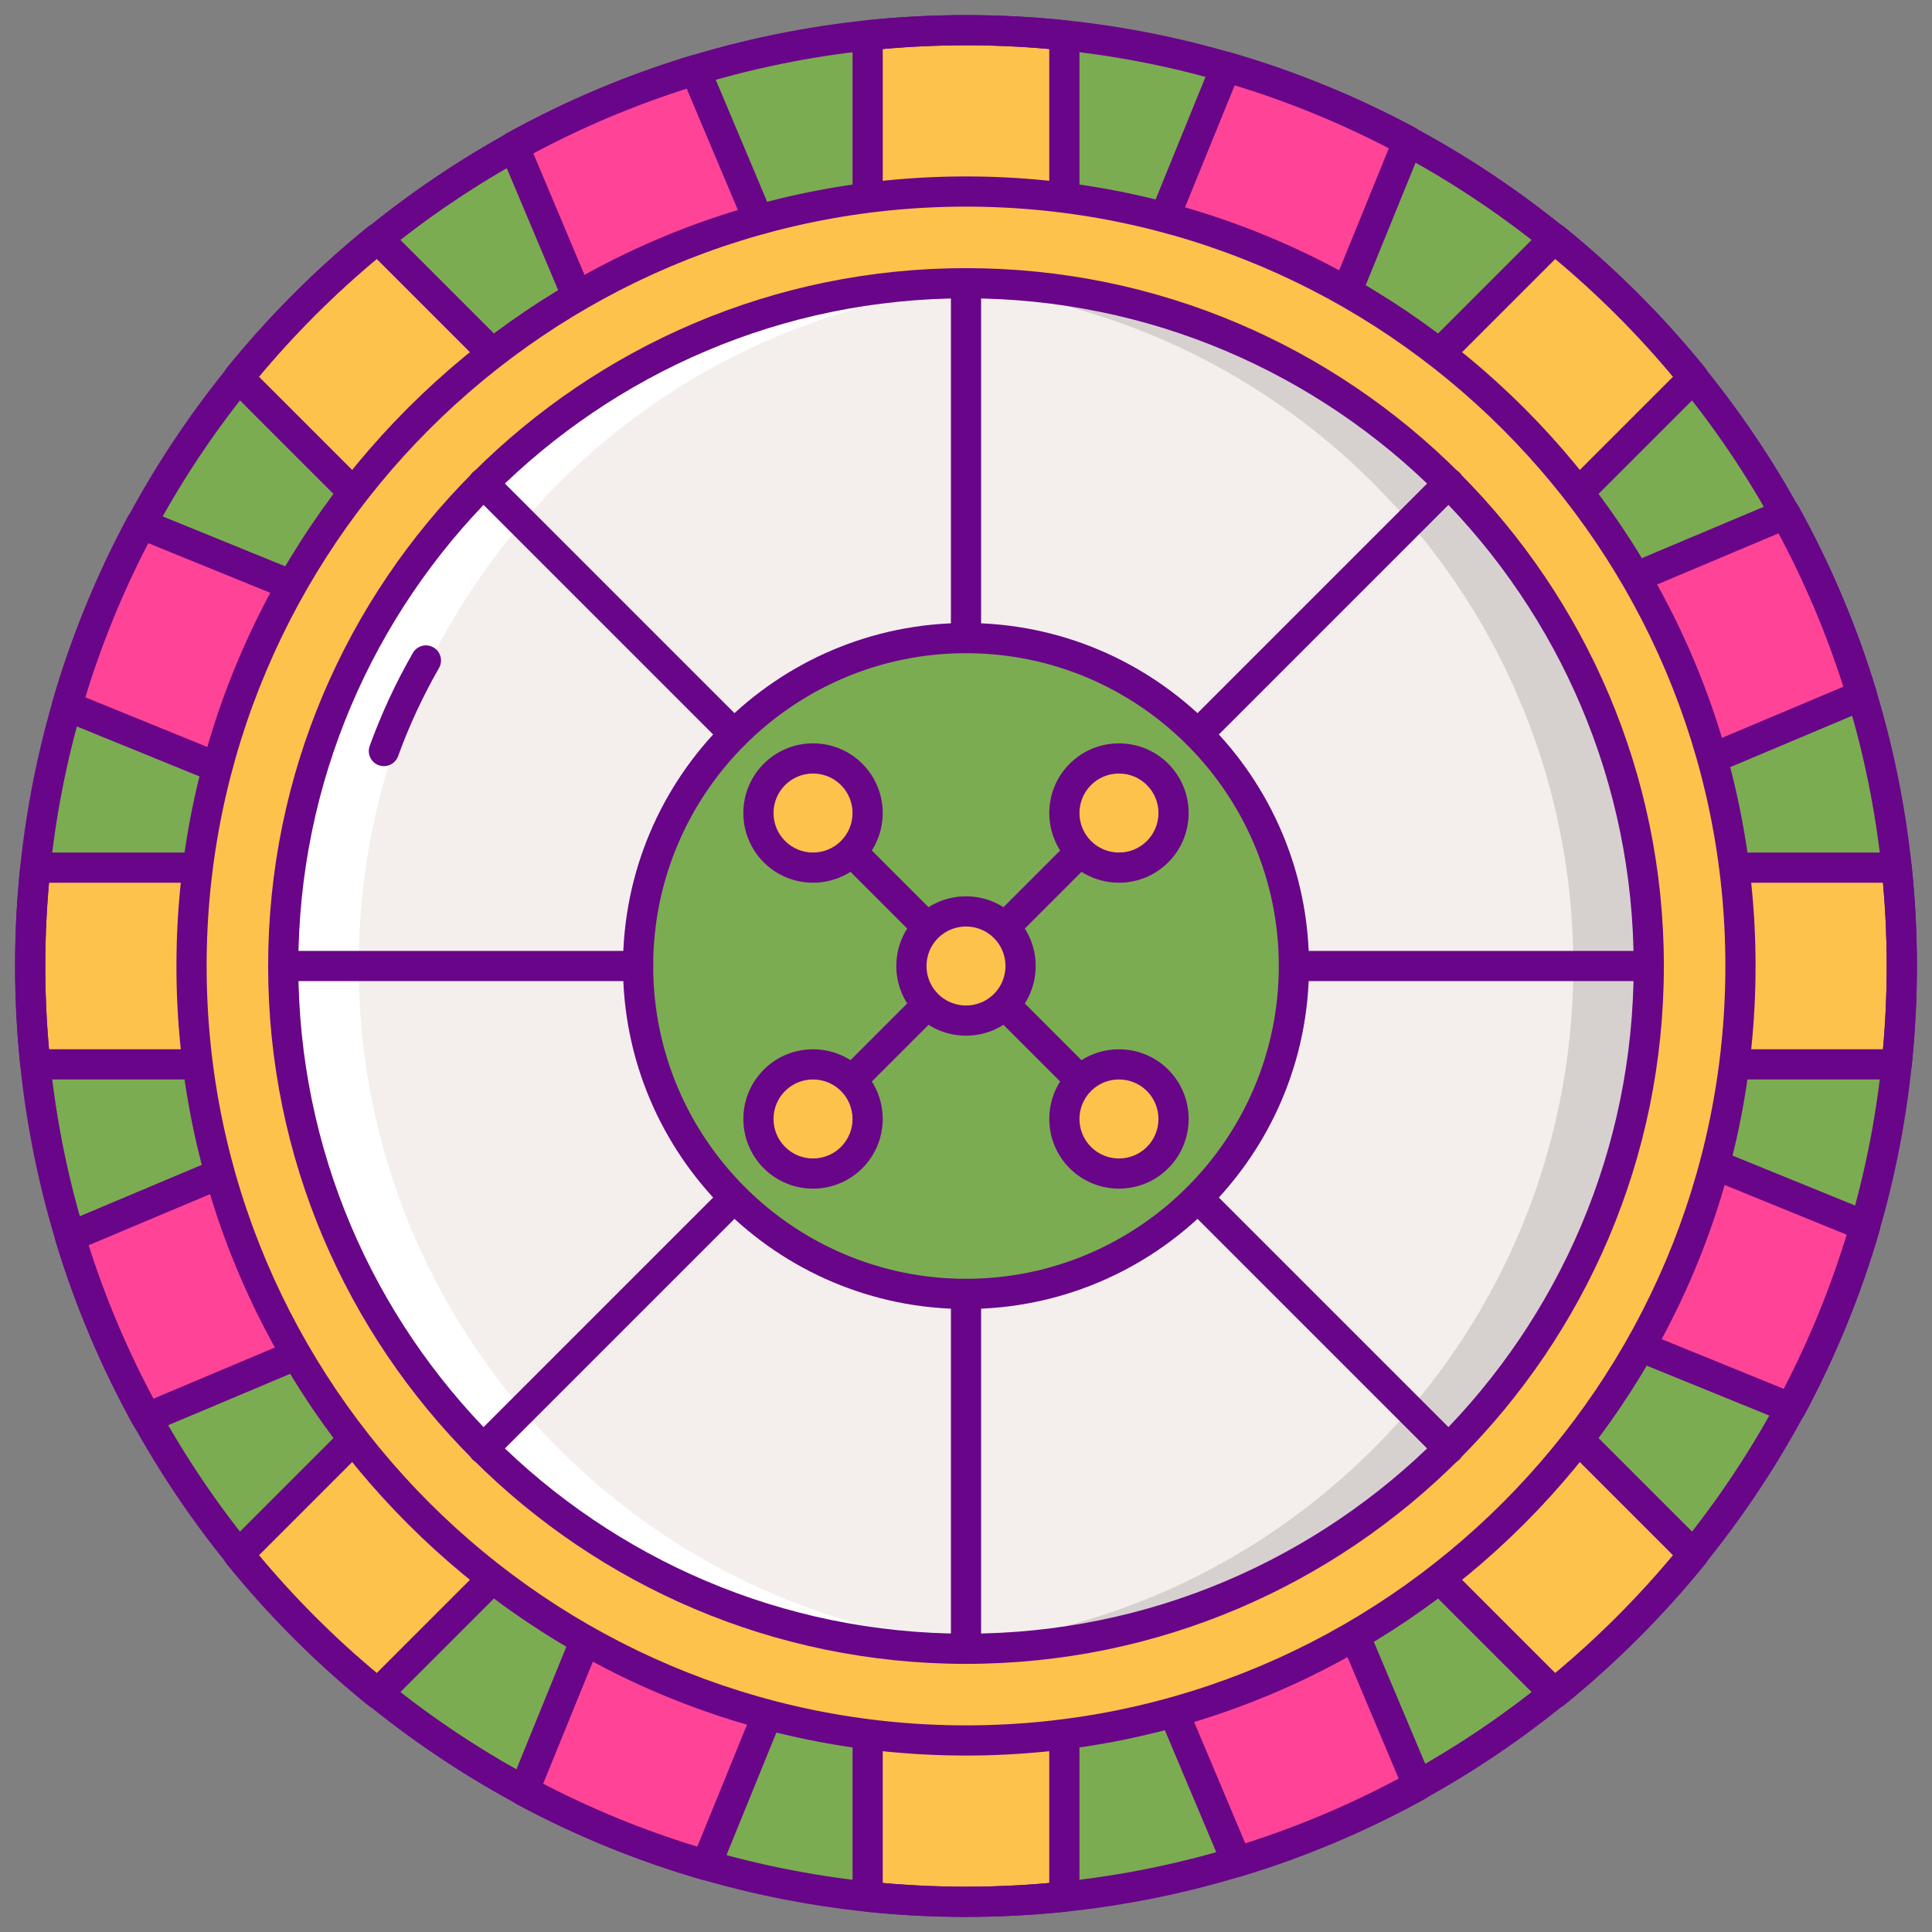 <?xml version="1.0" encoding="utf-8"?>
<!-- Generator: Adobe Illustrator 22.1.0, SVG Export Plug-In . SVG Version: 6.00 Build 0)  -->
<svg version="1.1" id="Layer_1" xmlns="http://www.w3.org/2000/svg" xmlns:xlink="http://www.w3.org/1999/xlink" x="0px" y="0px"
	 viewBox="0 0 256 256" style="enable-background:new 0 0 256 256;" xml:space="preserve">
<rect x="0" y="0" width="256" height="256" fill="#808080" stroke="none"/>
<style type="text/css">
	.st0{fill:#FCC24C;}
	.st1{fill:#FCE06A;}
	.st2{fill:#DEA42E;}
	.st3{fill:#690589;}
	.st4{fill:#7BAC51;}
	.st5{fill:#5D8E33;}
	.st6{fill:#99CA6F;}
	.st7{fill:#F4EFED;}
	.st8{fill:#FF4397;}
	.st9{fill:#D6D1CF;}
	.st10{fill:#FFFFFF;}
	.st11{fill:#FF9F70;}
	.st12{fill:#FFBD8E;}
	.st13{fill:#E18152;}
	.st14{fill:#E12579;}
	.st15{fill:#FF61B5;}
</style>
<g>
	<g>
		<circle class="st4" cx="128" cy="128" r="124"/>
	</g>
	<g>
		<path class="st0" d="M224.408,50.023c-5.482-6.769-11.661-12.949-18.431-18.431l-64.945,64.945V4.681
			C136.749,4.233,132.402,4,128,4c-4.402,0-8.749,0.233-13.032,0.681v91.856L50.023,31.592
			c-6.769,5.482-12.949,11.661-18.431,18.431l64.945,64.945H4.681C4.233,119.251,4,123.598,4,128s0.233,8.749,0.681,13.033h91.856
			l-64.945,64.945c5.482,6.769,11.661,12.949,18.431,18.431l64.945-64.945v91.856C119.251,251.767,123.598,252,128,252
			c4.402,0,8.749-0.233,13.032-0.681v-91.856l64.945,64.945c6.769-5.482,12.949-11.661,18.431-18.431l-64.945-64.945h91.856
			C251.767,136.749,252,132.402,252,128s-0.233-8.749-0.681-13.033h-91.856L224.408,50.023z"/>
	</g>
	<g>
		<path class="st8" d="M152.225,151.935l85.086,34.645c4.084-7.605,7.398-15.685,9.837-24.137l-85.094-34.648l84.668-35.67
			c-2.54-8.418-5.95-16.458-10.128-24.017l-84.659,35.666l34.645-85.086c-7.605-4.084-15.685-7.398-24.137-9.837l-34.648,85.094
			L92.125,9.278c-8.418,2.54-16.458,5.95-24.017,10.128l35.666,84.659L18.689,69.42c-4.084,7.605-7.398,15.685-9.837,24.137
			l85.094,34.648l-84.668,35.67c2.54,8.418,5.95,16.458,10.128,24.017l84.659-35.666L69.42,237.311
			c7.605,4.084,15.685,7.398,24.137,9.837l34.648-85.094l35.67,84.668c8.418-2.54,16.458-5.95,24.017-10.128L152.225,151.935z"/>
	</g>
	<g>
		<path class="st3" d="M93.558,249.149c-0.184,0-0.371-0.025-0.555-0.079c-8.482-2.447-16.734-5.811-24.529-9.996
			c-0.901-0.484-1.291-1.569-0.906-2.517l32.824-80.614l-80.21,33.792c-0.942,0.397-2.033,0.02-2.527-0.876
			c-4.278-7.74-7.741-15.952-10.292-24.406c-0.296-0.979,0.195-2.023,1.138-2.421l80.218-33.795L8.097,95.41
			c-0.947-0.386-1.451-1.424-1.167-2.407c2.447-8.482,5.81-16.734,9.996-24.529c0.484-0.9,1.566-1.292,2.517-0.906l80.614,32.824
			l-33.792-80.21c-0.397-0.942-0.019-2.032,0.876-2.527c7.741-4.278,15.953-7.741,24.406-10.292
			c0.977-0.298,2.023,0.195,2.421,1.138l33.795,80.218L160.59,8.097c0.386-0.947,1.425-1.454,2.407-1.167
			c8.481,2.447,16.734,5.81,24.529,9.996c0.901,0.484,1.292,1.569,0.906,2.517l-32.824,80.614l80.21-33.792
			c0.942-0.398,2.033-0.019,2.527,0.876c4.278,7.741,7.741,15.953,10.292,24.406c0.296,0.979-0.195,2.023-1.138,2.421
			l-80.218,33.795l80.622,32.827c0.947,0.386,1.451,1.424,1.167,2.407c-2.447,8.482-5.811,16.734-9.996,24.529
			c-0.483,0.9-1.566,1.292-2.517,0.906l-80.614-32.824l33.792,80.21c0.397,0.942,0.019,2.032-0.876,2.527
			c-7.741,4.278-15.953,7.741-24.406,10.292c-0.979,0.294-2.024-0.195-2.421-1.138l-33.795-80.218L95.41,247.903
			C95.097,248.672,94.353,249.149,93.558,249.149z M71.956,236.388c6.541,3.389,13.399,6.184,20.433,8.328l33.964-83.415
			c0.305-0.749,1.032-1.241,1.84-1.246c0.004,0,0.008,0,0.012,0c0.804,0,1.531,0.482,1.843,1.224l34.966,82.997
			c7.009-2.23,13.833-5.107,20.331-8.574l-34.963-82.99c-0.314-0.745-0.148-1.606,0.42-2.182c0.568-0.576,1.427-0.752,2.177-0.447
			l83.408,33.961c3.389-6.542,6.184-13.399,8.328-20.433L161.3,129.648c-0.749-0.305-1.241-1.032-1.246-1.84
			c-0.005-0.809,0.478-1.541,1.224-1.855l82.997-34.966c-2.23-7.009-5.107-13.833-8.574-20.331l-82.99,34.963
			c-0.744,0.314-1.607,0.148-2.182-0.42c-0.575-0.569-0.752-1.428-0.447-2.177l33.962-83.408c-6.542-3.389-13.4-6.184-20.433-8.328
			L129.647,94.7c-0.305,0.749-1.032,1.241-1.84,1.246c-0.004,0-0.008,0-0.012,0c-0.804,0-1.531-0.482-1.843-1.224L90.986,11.725
			c-7.009,2.229-13.833,5.107-20.331,8.574l34.963,82.99c0.314,0.745,0.148,1.606-0.42,2.182c-0.569,0.575-1.428,0.75-2.177,0.447
			L19.612,71.956c-3.389,6.541-6.184,13.399-8.328,20.433L94.7,126.353c0.749,0.305,1.241,1.032,1.246,1.84
			c0.005,0.809-0.478,1.542-1.224,1.855l-82.997,34.966c2.23,7.009,5.107,13.832,8.574,20.331l82.99-34.963
			c0.745-0.313,1.607-0.148,2.182,0.42c0.575,0.569,0.751,1.428,0.447,2.177L71.956,236.388z"/>
	</g>
	<g>
		<path class="st3" d="M128,254c-4.392,0-8.846-0.232-13.24-0.691c-1.019-0.106-1.793-0.965-1.793-1.989v-87.028l-61.531,61.53
			c-0.723,0.725-1.877,0.785-2.673,0.14c-6.865-5.56-13.166-11.86-18.726-18.726c-0.644-0.795-0.584-1.949,0.14-2.673l61.53-61.531
			H4.681c-1.024,0-1.883-0.773-1.989-1.792C2.232,136.846,2,132.391,2,128s0.232-8.846,0.691-13.24
			c0.106-1.019,0.965-1.793,1.989-1.793h87.028l-61.53-61.531c-0.724-0.724-0.785-1.877-0.14-2.673
			c5.56-6.865,11.86-13.165,18.726-18.726c0.795-0.644,1.949-0.584,2.673,0.14l61.531,61.531V4.681c0-1.024,0.773-1.883,1.793-1.989
			c8.787-0.918,17.692-0.918,26.479,0c1.019,0.106,1.793,0.965,1.793,1.989v87.028l61.531-61.531
			c0.723-0.724,1.877-0.785,2.673-0.14c6.866,5.56,13.166,11.861,18.726,18.726c0.645,0.795,0.584,1.949-0.14,2.673l-61.53,61.531
			h87.028c1.024,0,1.883,0.773,1.989,1.793c0.459,4.394,0.691,8.849,0.691,13.24s-0.232,8.846-0.691,13.24
			c-0.107,1.019-0.965,1.792-1.989,1.792h-87.028l61.53,61.531c0.724,0.724,0.785,1.877,0.14,2.673
			c-5.561,6.866-11.861,13.166-18.726,18.726c-0.796,0.645-1.95,0.584-2.673-0.14l-61.531-61.53v87.028
			c0,1.024-0.773,1.883-1.793,1.989C136.846,253.768,132.392,254,128,254z M116.968,249.504c7.344,0.659,14.721,0.659,22.064,0
			v-90.041c0-0.809,0.487-1.538,1.235-1.848c0.747-0.31,1.608-0.139,2.179,0.434l63.662,63.662
			c5.65-4.715,10.886-9.951,15.602-15.602l-63.662-63.662c-0.572-0.572-0.743-1.432-0.434-2.179c0.31-0.748,1.039-1.235,1.848-1.235
			h90.041C249.833,135.36,250,131.657,250,128c0-3.657-0.167-7.36-0.496-11.033h-90.041c-0.809,0-1.538-0.487-1.848-1.235
			c-0.309-0.747-0.139-1.607,0.434-2.179l63.662-63.662c-4.715-5.65-9.951-10.886-15.602-15.602l-63.662,63.662
			c-0.572,0.572-1.435,0.743-2.179,0.434c-0.748-0.31-1.235-1.039-1.235-1.848V6.496c-7.344-0.659-14.721-0.659-22.064,0v90.041
			c0,0.809-0.487,1.538-1.235,1.848c-0.747,0.31-1.608,0.139-2.179-0.434L49.891,34.289c-5.65,4.716-10.887,9.953-15.602,15.602
			l63.662,63.662c0.572,0.572,0.743,1.432,0.434,2.179c-0.31,0.748-1.039,1.235-1.848,1.235H6.496C6.166,120.64,6,124.343,6,128
			c0,3.657,0.166,7.36,0.496,11.033h90.041c0.809,0,1.538,0.487,1.848,1.235c0.31,0.747,0.139,1.607-0.434,2.179L34.29,206.109
			c4.716,5.65,9.952,10.887,15.602,15.602l63.662-63.662c0.571-0.573,1.433-0.743,2.179-0.434c0.748,0.31,1.235,1.039,1.235,1.848
			V249.504z"/>
	</g>
	<g>
		<path class="st3" d="M128,254C58.523,254,2,197.477,2,128S58.523,2,128,2s126,56.523,126,126S197.477,254,128,254z M128,6
			C60.729,6,6,60.729,6,128s54.729,122,122,122s122-54.729,122-122S195.271,6,128,6z"/>
	</g>
	<g>
		<circle class="st0" cx="128" cy="128" r="102.621"/>
	</g>
	<g>
		<path class="st3" d="M128,232.621c-57.689,0-104.621-46.933-104.621-104.621S70.311,23.379,128,23.379S232.621,70.312,232.621,128
			S185.688,232.621,128,232.621z M128,27.379C72.518,27.379,27.379,72.518,27.379,128S72.518,228.621,128,228.621
			S228.621,183.482,228.621,128S183.482,27.379,128,27.379z"/>
	</g>
	<g>
		<circle class="st7" cx="128" cy="128" r="90.471"/>
	</g>
	<g>
		<path class="st9" d="M128,37.529c-1.678,0-3.345,0.049-5,0.139c47.64,2.595,85.471,42.044,85.471,90.332
			S170.64,215.736,123,218.332c1.655,0.09,3.322,0.139,5,0.139c49.966,0,90.471-40.505,90.471-90.471
			C218.471,78.034,177.966,37.529,128,37.529z"/>
	</g>
	<g>
		<path class="st10" d="M128,218.471c1.678,0,3.344-0.049,5-0.139C85.36,215.736,47.529,176.288,47.529,128S85.36,40.264,133,37.668
			c-1.656-0.09-3.322-0.139-5-0.139c-49.966,0-90.471,40.506-90.471,90.471C37.529,177.966,78.034,218.471,128,218.471z"/>
	</g>
	<g>
		<circle class="st4" cx="128" cy="128" r="43.45"/>
	</g>
	<g>
		<path class="st3" d="M128,220.471c-50.989,0-92.471-41.482-92.471-92.471S77.011,35.529,128,35.529S220.471,77.011,220.471,128
			S178.989,220.471,128,220.471z M128,39.529c-48.783,0-88.471,39.688-88.471,88.471S79.217,216.471,128,216.471
			s88.471-39.688,88.471-88.471S176.783,39.529,128,39.529z"/>
	</g>
	<g>
		<path class="st3" d="M50.868,101.519c-0.226,0-0.456-0.038-0.681-0.12c-1.039-0.376-1.576-1.523-1.199-2.562
			c1.538-4.247,3.461-8.391,5.717-12.315c0.55-0.958,1.771-1.289,2.73-0.737c0.958,0.55,1.288,1.772,0.737,2.73
			c-2.14,3.724-3.964,7.655-5.424,11.685C52.454,101.013,51.685,101.519,50.868,101.519z"/>
	</g>
	<g>
		<path class="st3" d="M128,173.45c-25.062,0-45.45-20.389-45.45-45.45S102.938,82.55,128,82.55s45.45,20.389,45.45,45.45
			S153.061,173.45,128,173.45z M128,86.55c-22.856,0-41.45,18.595-41.45,41.45s18.595,41.45,41.45,41.45
			c22.855,0,41.45-18.595,41.45-41.45S150.855,86.55,128,86.55z"/>
	</g>
	<g>
		<path class="st3" d="M112.848,145.152c-0.512,0-1.024-0.195-1.414-0.586c-0.781-0.781-0.781-2.047,0-2.828l30.304-30.304
			c0.78-0.781,2.048-0.781,2.828,0c0.781,0.781,0.781,2.047,0,2.828l-30.304,30.304C113.872,144.956,113.36,145.152,112.848,145.152
			z"/>
	</g>
	<g>
		<path class="st3" d="M143.152,145.152c-0.512,0-1.024-0.195-1.414-0.586l-30.304-30.304c-0.781-0.781-0.781-2.047,0-2.828
			c0.78-0.781,2.048-0.781,2.828,0l30.304,30.304c0.781,0.781,0.781,2.047,0,2.828C144.176,144.956,143.664,145.152,143.152,145.152
			z"/>
	</g>
	<g>
		<path class="st3" d="M128,86.55c-1.105,0-2-0.896-2-2V37.529c0-1.104,0.895-2,2-2c1.104,0,2,0.896,2,2V84.55
			C130,85.654,129.104,86.55,128,86.55z"/>
	</g>
	<g>
		<path class="st3" d="M128,220.471c-1.105,0-2-0.896-2-2V171.45c0-1.104,0.895-2,2-2c1.104,0,2,0.896,2,2v47.021
			C130,219.576,129.104,220.471,128,220.471z"/>
	</g>
	<g>
		<path class="st3" d="M218.471,130H171.45c-1.105,0-2-0.895-2-2c0-1.104,0.895-2,2-2h47.021c1.104,0,2,0.896,2,2
			C220.471,129.105,219.576,130,218.471,130z"/>
	</g>
	<g>
		<path class="st3" d="M84.55,130H37.529c-1.104,0-2-0.895-2-2c0-1.104,0.896-2,2-2H84.55c1.104,0,2,0.896,2,2
			C86.55,129.105,85.654,130,84.55,130z"/>
	</g>
	<g>
		<path class="st3" d="M97.276,99.276c-0.512,0-1.023-0.195-1.414-0.586L62.613,65.441c-0.781-0.781-0.781-2.047,0-2.828
			c0.78-0.781,2.047-0.781,2.828,0L98.69,95.862c0.781,0.781,0.781,2.047,0,2.828C98.3,99.081,97.788,99.276,97.276,99.276z"/>
	</g>
	<g>
		<path class="st3" d="M191.973,193.973c-0.512,0-1.024-0.195-1.414-0.586l-33.249-33.249c-0.781-0.781-0.781-2.047,0-2.828
			c0.78-0.781,2.048-0.781,2.828,0l33.249,33.248c0.781,0.781,0.781,2.047,0,2.828C192.997,193.777,192.484,193.973,191.973,193.973
			z"/>
	</g>
	<g>
		<path class="st3" d="M158.724,99.276c-0.512,0-1.024-0.195-1.414-0.586c-0.781-0.781-0.781-2.047,0-2.828l33.249-33.249
			c0.78-0.781,2.048-0.781,2.828,0c0.781,0.781,0.781,2.047,0,2.828L160.138,98.69C159.748,99.081,159.236,99.276,158.724,99.276z"
			/>
	</g>
	<g>
		<path class="st3" d="M64.027,193.973c-0.512,0-1.024-0.195-1.414-0.586c-0.781-0.781-0.781-2.047,0-2.828l33.249-33.248
			c0.78-0.781,2.047-0.781,2.828,0c0.781,0.781,0.781,2.047,0,2.828l-33.249,33.249C65.051,193.777,64.539,193.973,64.027,193.973z"
			/>
	</g>
	<g>
		<path class="st0" d="M153.386,112.848c-2.826,2.826-7.408,2.826-10.234,0s-2.826-7.408,0-10.234c2.826-2.826,7.408-2.826,10.234,0
			C156.212,105.44,156.212,110.022,153.386,112.848z"/>
	</g>
	<g>
		<path class="st0" d="M112.848,153.386c-2.826,2.826-7.408,2.826-10.234,0c-2.826-2.826-2.826-7.408,0-10.234
			c2.826-2.826,7.408-2.826,10.234,0C115.674,145.978,115.674,150.56,112.848,153.386z"/>
	</g>
	<g>
		<path class="st0" d="M143.152,153.386c-2.826-2.826-2.826-7.408,0-10.234c2.826-2.826,7.408-2.826,10.234,0
			c2.826,2.826,2.826,7.408,0,10.234C150.56,156.212,145.978,156.212,143.152,153.386z"/>
	</g>
	<g>
		<circle class="st0" cx="128" cy="128" r="7.237"/>
	</g>
	<g>
		<path class="st0" d="M102.614,112.848c-2.826-2.826-2.826-7.408,0-10.234c2.826-2.826,7.408-2.826,10.234,0
			c2.826,2.826,2.826,7.408,0,10.234C110.022,115.674,105.44,115.674,102.614,112.848z"/>
	</g>
	<g>
		<path class="st3" d="M148.269,116.963c-2.365,0-4.73-0.9-6.531-2.701c-3.602-3.601-3.602-9.461,0-13.062
			c3.602-3.602,9.461-3.602,13.062,0c3.602,3.601,3.602,9.461,0,13.062C152.999,116.063,150.634,116.963,148.269,116.963z
			 M148.269,102.497c-1.341,0-2.682,0.51-3.703,1.531c-2.042,2.042-2.042,5.364,0,7.406c2.042,2.042,5.364,2.042,7.406,0
			c2.042-2.042,2.042-5.364,0-7.406C150.951,103.007,149.61,102.497,148.269,102.497z"/>
	</g>
	<g>
		<path class="st3" d="M107.731,157.501c-2.365,0-4.731-0.9-6.531-2.701c-3.602-3.601-3.602-9.461,0-13.062
			c3.602-3.602,9.461-3.602,13.062,0c3.602,3.601,3.602,9.461,0,13.062C112.461,156.601,110.096,157.501,107.731,157.501z
			 M107.731,143.035c-1.341,0-2.682,0.51-3.703,1.531c-2.042,2.042-2.042,5.364,0,7.406c2.042,2.042,5.364,2.042,7.406,0
			c2.042-2.042,2.042-5.364,0-7.406C110.413,143.545,109.072,143.035,107.731,143.035z"/>
	</g>
	<g>
		<path class="st3" d="M148.269,157.501c-2.365,0-4.73-0.9-6.531-2.701c-3.602-3.601-3.602-9.461,0-13.062
			c3.602-3.602,9.461-3.602,13.062,0c3.602,3.601,3.602,9.461,0,13.062C152.999,156.601,150.634,157.501,148.269,157.501z
			 M148.269,143.035c-1.341,0-2.682,0.51-3.703,1.531c-2.042,2.042-2.042,5.364,0,7.406c2.042,2.042,5.364,2.042,7.406,0
			c2.042-2.042,2.042-5.364,0-7.406C150.951,143.545,149.61,143.035,148.269,143.035z"/>
	</g>
	<g>
		<path class="st3" d="M128,137.232c-2.365,0-4.731-0.9-6.531-2.701c-3.602-3.601-3.602-9.461,0-13.062
			c3.602-3.602,9.461-3.602,13.063,0c3.602,3.601,3.602,9.461,0,13.062C132.73,136.332,130.365,137.232,128,137.232z M128,122.766
			c-1.341,0-2.682,0.51-3.703,1.531c-2.041,2.042-2.041,5.364,0,7.406c2.042,2.042,5.364,2.042,7.406,0
			c2.042-2.042,2.042-5.364,0-7.406C130.682,123.276,129.341,122.766,128,122.766z"/>
	</g>
	<g>
		<path class="st3" d="M107.731,116.963c-2.365,0-4.731-0.9-6.531-2.701c-3.602-3.601-3.602-9.461,0-13.062
			c3.602-3.602,9.461-3.602,13.062,0c3.602,3.601,3.602,9.461,0,13.062C112.461,116.063,110.096,116.963,107.731,116.963z
			 M107.731,102.497c-1.341,0-2.682,0.51-3.703,1.531c-2.042,2.042-2.042,5.364,0,7.406c2.042,2.042,5.364,2.042,7.406,0
			c2.042-2.042,2.042-5.364,0-7.406C110.413,103.007,109.072,102.497,107.731,102.497z"/>
	</g>
</g>
</svg>
